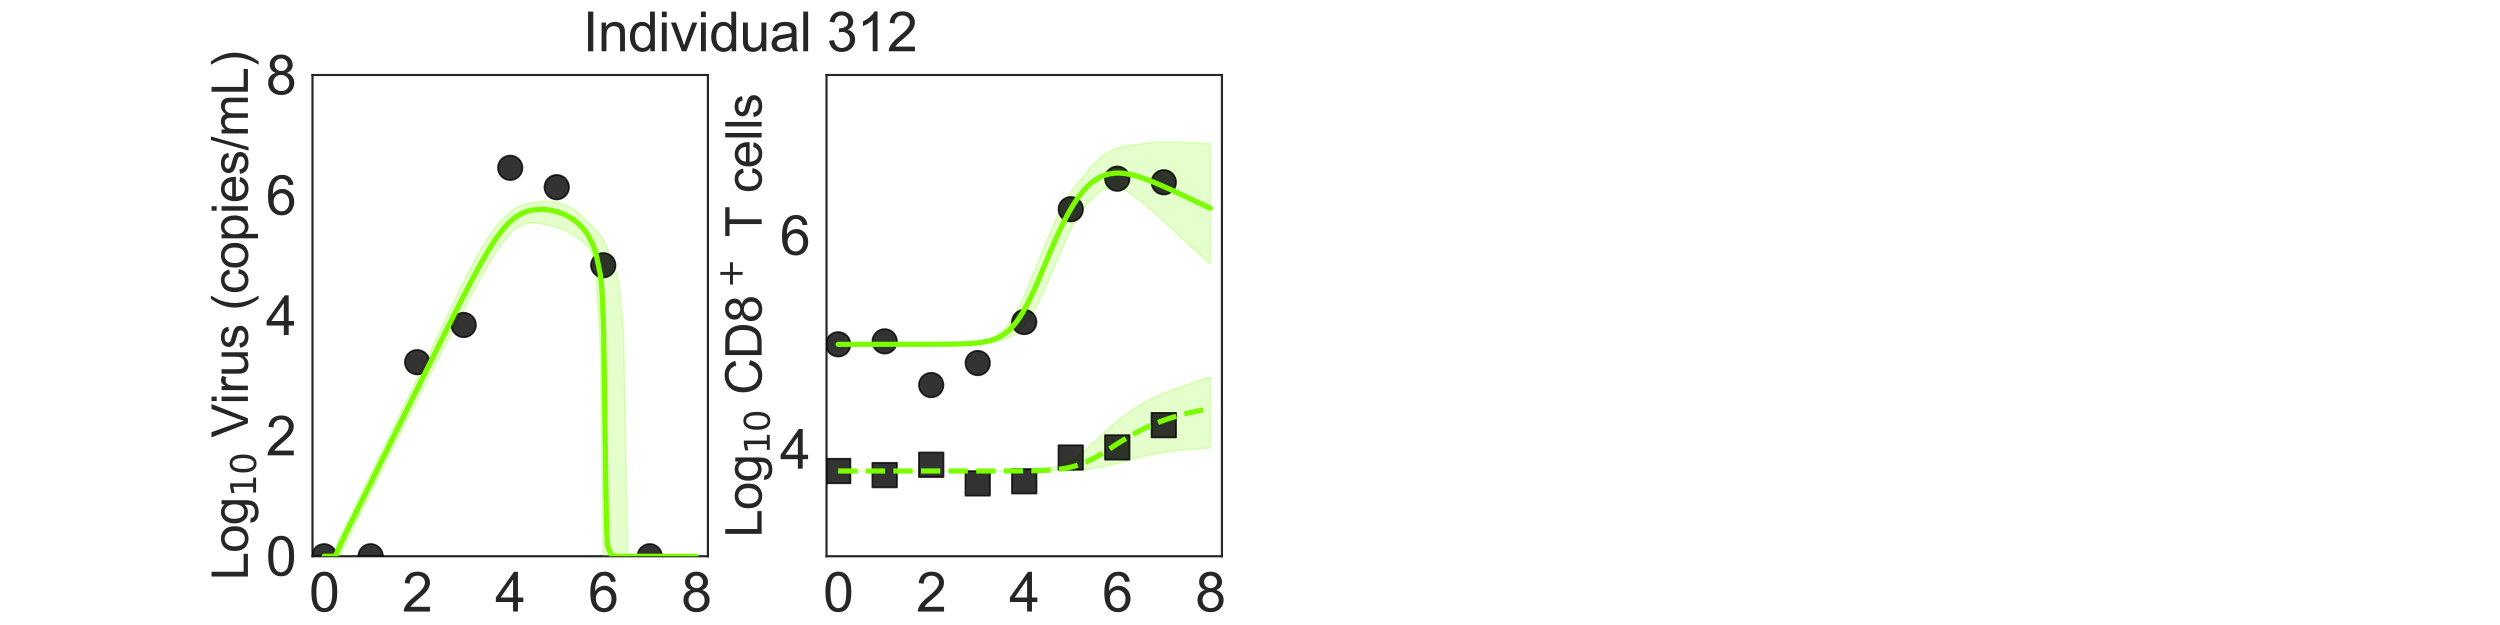 <?xml version="1.0" encoding="utf-8" standalone="no"?>
<!DOCTYPE svg PUBLIC "-//W3C//DTD SVG 1.1//EN"
  "http://www.w3.org/Graphics/SVG/1.1/DTD/svg11.dtd">
<svg xmlns:xlink="http://www.w3.org/1999/xlink" width="1440pt" height="360pt" viewBox="0 0 1440 360" xmlns="http://www.w3.org/2000/svg" version="1.1">
 <defs>
  <style type="text/css">*{stroke-linejoin: round; stroke-linecap: butt}</style>
 </defs>
 <g id="figure_1">
  <g id="patch_1">
   <path d="M 0 360 
L 1440 360 
L 1440 0 
L 0 0 
L 0 360 
z
" style="fill: none"/>
  </g>
  <g id="axes_1">
   <g id="patch_2">
    <path d="M 180 320.4 
L 407.755 320.4 
L 407.755 43.2 
L 180 43.2 
L 180 320.4 
z
" style="fill: none"/>
   </g>
   <g id="matplotlib.axis_1">
    <g id="xtick_1">
     <g id="text_1">
      <!-- 0 -->
      <g style="fill: #262626" transform="translate(178.024 352.232) scale(0.312 -0.312)">
       <defs>
        <path id="ArialMT-30" d="M 266 2259 
Q 266 3072 433 3567 
Q 600 4063 929 4331 
Q 1259 4600 1759 4600 
Q 2128 4600 2406 4451 
Q 2684 4303 2865 4023 
Q 3047 3744 3150 3342 
Q 3253 2941 3253 2259 
Q 3253 1453 3087 958 
Q 2922 463 2592 192 
Q 2263 -78 1759 -78 
Q 1097 -78 719 397 
Q 266 969 266 2259 
z
M 844 2259 
Q 844 1131 1108 757 
Q 1372 384 1759 384 
Q 2147 384 2411 759 
Q 2675 1134 2675 2259 
Q 2675 3391 2411 3762 
Q 2147 4134 1753 4134 
Q 1366 4134 1134 3806 
Q 844 3388 844 2259 
z
" transform="scale(0.016)"/>
       </defs>
       <use xlink:href="#ArialMT-30"/>
      </g>
     </g>
    </g>
    <g id="xtick_2">
     <g id="text_2">
      <!-- 2 -->
      <g style="fill: #262626" transform="translate(231.613 352.232) scale(0.312 -0.312)">
       <defs>
        <path id="ArialMT-32" d="M 3222 541 
L 3222 0 
L 194 0 
Q 188 203 259 391 
Q 375 700 629 1000 
Q 884 1300 1366 1694 
Q 2113 2306 2375 2664 
Q 2638 3022 2638 3341 
Q 2638 3675 2398 3904 
Q 2159 4134 1775 4134 
Q 1369 4134 1125 3890 
Q 881 3647 878 3216 
L 300 3275 
Q 359 3922 746 4261 
Q 1134 4600 1788 4600 
Q 2447 4600 2831 4234 
Q 3216 3869 3216 3328 
Q 3216 3053 3103 2787 
Q 2991 2522 2730 2228 
Q 2469 1934 1863 1422 
Q 1356 997 1212 845 
Q 1069 694 975 541 
L 3222 541 
z
" transform="scale(0.016)"/>
       </defs>
       <use xlink:href="#ArialMT-32"/>
      </g>
     </g>
    </g>
    <g id="xtick_3">
     <g id="text_3">
      <!-- 4 -->
      <g style="fill: #262626" transform="translate(285.202 352.232) scale(0.312 -0.312)">
       <defs>
        <path id="ArialMT-34" d="M 2069 0 
L 2069 1097 
L 81 1097 
L 81 1613 
L 2172 4581 
L 2631 4581 
L 2631 1613 
L 3250 1613 
L 3250 1097 
L 2631 1097 
L 2631 0 
L 2069 0 
z
M 2069 1613 
L 2069 3678 
L 634 1613 
L 2069 1613 
z
" transform="scale(0.016)"/>
       </defs>
       <use xlink:href="#ArialMT-34"/>
      </g>
     </g>
    </g>
    <g id="xtick_4">
     <g id="text_4">
      <!-- 6 -->
      <g style="fill: #262626" transform="translate(338.792 352.232) scale(0.312 -0.312)">
       <defs>
        <path id="ArialMT-36" d="M 3184 3459 
L 2625 3416 
Q 2550 3747 2413 3897 
Q 2184 4138 1850 4138 
Q 1581 4138 1378 3988 
Q 1113 3794 959 3422 
Q 806 3050 800 2363 
Q 1003 2672 1297 2822 
Q 1591 2972 1913 2972 
Q 2475 2972 2870 2558 
Q 3266 2144 3266 1488 
Q 3266 1056 3080 686 
Q 2894 316 2569 119 
Q 2244 -78 1831 -78 
Q 1128 -78 684 439 
Q 241 956 241 2144 
Q 241 3472 731 4075 
Q 1159 4600 1884 4600 
Q 2425 4600 2770 4297 
Q 3116 3994 3184 3459 
z
M 888 1484 
Q 888 1194 1011 928 
Q 1134 663 1356 523 
Q 1578 384 1822 384 
Q 2178 384 2434 671 
Q 2691 959 2691 1453 
Q 2691 1928 2437 2201 
Q 2184 2475 1800 2475 
Q 1419 2475 1153 2201 
Q 888 1928 888 1484 
z
" transform="scale(0.016)"/>
       </defs>
       <use xlink:href="#ArialMT-36"/>
      </g>
     </g>
    </g>
    <g id="xtick_5">
     <g id="text_5">
      <!-- 8 -->
      <g style="fill: #262626" transform="translate(392.381 352.232) scale(0.312 -0.312)">
       <defs>
        <path id="ArialMT-38" d="M 1131 2484 
Q 781 2613 612 2850 
Q 444 3088 444 3419 
Q 444 3919 803 4259 
Q 1163 4600 1759 4600 
Q 2359 4600 2725 4251 
Q 3091 3903 3091 3403 
Q 3091 3084 2923 2848 
Q 2756 2613 2416 2484 
Q 2838 2347 3058 2040 
Q 3278 1734 3278 1309 
Q 3278 722 2862 322 
Q 2447 -78 1769 -78 
Q 1091 -78 675 323 
Q 259 725 259 1325 
Q 259 1772 486 2073 
Q 713 2375 1131 2484 
z
M 1019 3438 
Q 1019 3113 1228 2906 
Q 1438 2700 1772 2700 
Q 2097 2700 2305 2904 
Q 2513 3109 2513 3406 
Q 2513 3716 2298 3927 
Q 2084 4138 1766 4138 
Q 1444 4138 1231 3931 
Q 1019 3725 1019 3438 
z
M 838 1322 
Q 838 1081 952 856 
Q 1066 631 1291 507 
Q 1516 384 1775 384 
Q 2178 384 2440 643 
Q 2703 903 2703 1303 
Q 2703 1709 2433 1975 
Q 2163 2241 1756 2241 
Q 1359 2241 1098 1978 
Q 838 1716 838 1322 
z
" transform="scale(0.016)"/>
       </defs>
       <use xlink:href="#ArialMT-38"/>
      </g>
     </g>
    </g>
    <g id="text_6">
     <!-- Time (d) -->
     <g style="fill: #262626" transform="translate(241.191 383.253) scale(0.286 -0.286)">
      <defs>
       <path id="ArialMT-54" d="M 1659 0 
L 1659 4041 
L 150 4041 
L 150 4581 
L 3781 4581 
L 3781 4041 
L 2266 4041 
L 2266 0 
L 1659 0 
z
" transform="scale(0.016)"/>
       <path id="ArialMT-69" d="M 425 3934 
L 425 4581 
L 988 4581 
L 988 3934 
L 425 3934 
z
M 425 0 
L 425 3319 
L 988 3319 
L 988 0 
L 425 0 
z
" transform="scale(0.016)"/>
       <path id="ArialMT-6d" d="M 422 0 
L 422 3319 
L 925 3319 
L 925 2853 
Q 1081 3097 1340 3245 
Q 1600 3394 1931 3394 
Q 2300 3394 2536 3241 
Q 2772 3088 2869 2813 
Q 3263 3394 3894 3394 
Q 4388 3394 4653 3120 
Q 4919 2847 4919 2278 
L 4919 0 
L 4359 0 
L 4359 2091 
Q 4359 2428 4304 2576 
Q 4250 2725 4106 2815 
Q 3963 2906 3769 2906 
Q 3419 2906 3187 2673 
Q 2956 2441 2956 1928 
L 2956 0 
L 2394 0 
L 2394 2156 
Q 2394 2531 2256 2718 
Q 2119 2906 1806 2906 
Q 1569 2906 1367 2781 
Q 1166 2656 1075 2415 
Q 984 2175 984 1722 
L 984 0 
L 422 0 
z
" transform="scale(0.016)"/>
       <path id="ArialMT-65" d="M 2694 1069 
L 3275 997 
Q 3138 488 2766 206 
Q 2394 -75 1816 -75 
Q 1088 -75 661 373 
Q 234 822 234 1631 
Q 234 2469 665 2931 
Q 1097 3394 1784 3394 
Q 2450 3394 2872 2941 
Q 3294 2488 3294 1666 
Q 3294 1616 3291 1516 
L 816 1516 
Q 847 969 1125 678 
Q 1403 388 1819 388 
Q 2128 388 2347 550 
Q 2566 713 2694 1069 
z
M 847 1978 
L 2700 1978 
Q 2663 2397 2488 2606 
Q 2219 2931 1791 2931 
Q 1403 2931 1139 2672 
Q 875 2413 847 1978 
z
" transform="scale(0.016)"/>
       <path id="ArialMT-20" transform="scale(0.016)"/>
       <path id="ArialMT-28" d="M 1497 -1347 
Q 1031 -759 709 28 
Q 388 816 388 1659 
Q 388 2403 628 3084 
Q 909 3875 1497 4659 
L 1900 4659 
Q 1522 4009 1400 3731 
Q 1209 3300 1100 2831 
Q 966 2247 966 1656 
Q 966 153 1900 -1347 
L 1497 -1347 
z
" transform="scale(0.016)"/>
       <path id="ArialMT-64" d="M 2575 0 
L 2575 419 
Q 2259 -75 1647 -75 
Q 1250 -75 917 144 
Q 584 363 401 755 
Q 219 1147 219 1656 
Q 219 2153 384 2558 
Q 550 2963 881 3178 
Q 1213 3394 1622 3394 
Q 1922 3394 2156 3267 
Q 2391 3141 2538 2938 
L 2538 4581 
L 3097 4581 
L 3097 0 
L 2575 0 
z
M 797 1656 
Q 797 1019 1065 703 
Q 1334 388 1700 388 
Q 2069 388 2326 689 
Q 2584 991 2584 1609 
Q 2584 2291 2321 2609 
Q 2059 2928 1675 2928 
Q 1300 2928 1048 2622 
Q 797 2316 797 1656 
z
" transform="scale(0.016)"/>
       <path id="ArialMT-29" d="M 791 -1347 
L 388 -1347 
Q 1322 153 1322 1656 
Q 1322 2244 1188 2822 
Q 1081 3291 891 3722 
Q 769 4003 388 4659 
L 791 4659 
Q 1378 3875 1659 3084 
Q 1900 2403 1900 1659 
Q 1900 816 1576 28 
Q 1253 -759 791 -1347 
z
" transform="scale(0.016)"/>
      </defs>
      <use xlink:href="#ArialMT-54"/>
      <use xlink:href="#ArialMT-69" transform="translate(57.334 0)"/>
      <use xlink:href="#ArialMT-6d" transform="translate(79.551 0)"/>
      <use xlink:href="#ArialMT-65" transform="translate(162.852 0)"/>
      <use xlink:href="#ArialMT-20" transform="translate(218.467 0)"/>
      <use xlink:href="#ArialMT-28" transform="translate(246.25 0)"/>
      <use xlink:href="#ArialMT-64" transform="translate(279.551 0)"/>
      <use xlink:href="#ArialMT-29" transform="translate(335.166 0)"/>
     </g>
    </g>
   </g>
   <g id="matplotlib.axis_2">
    <g id="ytick_1">
     <g id="text_7">
      <!-- 0 -->
      <g style="fill: #262626" transform="translate(153.15 331.566) scale(0.312 -0.312)">
       <use xlink:href="#ArialMT-30"/>
      </g>
     </g>
    </g>
    <g id="ytick_2">
     <g id="text_8">
      <!-- 2 -->
      <g style="fill: #262626" transform="translate(153.15 262.266) scale(0.312 -0.312)">
       <use xlink:href="#ArialMT-32"/>
      </g>
     </g>
    </g>
    <g id="ytick_3">
     <g id="text_9">
      <!-- 4 -->
      <g style="fill: #262626" transform="translate(153.15 192.966) scale(0.312 -0.312)">
       <use xlink:href="#ArialMT-34"/>
      </g>
     </g>
    </g>
    <g id="ytick_4">
     <g id="text_10">
      <!-- 6 -->
      <g style="fill: #262626" transform="translate(153.15 123.666) scale(0.312 -0.312)">
       <use xlink:href="#ArialMT-36"/>
      </g>
     </g>
    </g>
    <g id="ytick_5">
     <g id="text_11">
      <!-- 8 -->
      <g style="fill: #262626" transform="translate(153.15 54.366) scale(0.312 -0.312)">
       <use xlink:href="#ArialMT-38"/>
      </g>
     </g>
    </g>
    <g id="text_12">
     <!-- Log$_{10}$ Virus (copies/mL) -->
     <g style="fill: #262626" transform="translate(142.858 334.238) rotate(-90) scale(0.286 -0.286)">
      <defs>
       <path id="ArialMT-4c" d="M 469 0 
L 469 4581 
L 1075 4581 
L 1075 541 
L 3331 541 
L 3331 0 
L 469 0 
z
" transform="scale(0.016)"/>
       <path id="ArialMT-6f" d="M 213 1659 
Q 213 2581 725 3025 
Q 1153 3394 1769 3394 
Q 2453 3394 2887 2945 
Q 3322 2497 3322 1706 
Q 3322 1066 3130 698 
Q 2938 331 2570 128 
Q 2203 -75 1769 -75 
Q 1072 -75 642 372 
Q 213 819 213 1659 
z
M 791 1659 
Q 791 1022 1069 705 
Q 1347 388 1769 388 
Q 2188 388 2466 706 
Q 2744 1025 2744 1678 
Q 2744 2294 2464 2611 
Q 2184 2928 1769 2928 
Q 1347 2928 1069 2612 
Q 791 2297 791 1659 
z
" transform="scale(0.016)"/>
       <path id="ArialMT-67" d="M 319 -275 
L 866 -356 
Q 900 -609 1056 -725 
Q 1266 -881 1628 -881 
Q 2019 -881 2231 -725 
Q 2444 -569 2519 -288 
Q 2563 -116 2559 434 
Q 2191 0 1641 0 
Q 956 0 581 494 
Q 206 988 206 1678 
Q 206 2153 378 2554 
Q 550 2956 876 3175 
Q 1203 3394 1644 3394 
Q 2231 3394 2613 2919 
L 2613 3319 
L 3131 3319 
L 3131 450 
Q 3131 -325 2973 -648 
Q 2816 -972 2473 -1159 
Q 2131 -1347 1631 -1347 
Q 1038 -1347 672 -1080 
Q 306 -813 319 -275 
z
M 784 1719 
Q 784 1066 1043 766 
Q 1303 466 1694 466 
Q 2081 466 2343 764 
Q 2606 1063 2606 1700 
Q 2606 2309 2336 2618 
Q 2066 2928 1684 2928 
Q 1309 2928 1046 2623 
Q 784 2319 784 1719 
z
" transform="scale(0.016)"/>
       <path id="DejaVuSans-31" d="M 794 531 
L 1825 531 
L 1825 4091 
L 703 3866 
L 703 4441 
L 1819 4666 
L 2450 4666 
L 2450 531 
L 3481 531 
L 3481 0 
L 794 0 
L 794 531 
z
" transform="scale(0.016)"/>
       <path id="DejaVuSans-30" d="M 2034 4250 
Q 1547 4250 1301 3770 
Q 1056 3291 1056 2328 
Q 1056 1369 1301 889 
Q 1547 409 2034 409 
Q 2525 409 2770 889 
Q 3016 1369 3016 2328 
Q 3016 3291 2770 3770 
Q 2525 4250 2034 4250 
z
M 2034 4750 
Q 2819 4750 3233 4129 
Q 3647 3509 3647 2328 
Q 3647 1150 3233 529 
Q 2819 -91 2034 -91 
Q 1250 -91 836 529 
Q 422 1150 422 2328 
Q 422 3509 836 4129 
Q 1250 4750 2034 4750 
z
" transform="scale(0.016)"/>
       <path id="ArialMT-56" d="M 1803 0 
L 28 4581 
L 684 4581 
L 1875 1253 
Q 2019 853 2116 503 
Q 2222 878 2363 1253 
L 3600 4581 
L 4219 4581 
L 2425 0 
L 1803 0 
z
" transform="scale(0.016)"/>
       <path id="ArialMT-72" d="M 416 0 
L 416 3319 
L 922 3319 
L 922 2816 
Q 1116 3169 1280 3281 
Q 1444 3394 1641 3394 
Q 1925 3394 2219 3213 
L 2025 2691 
Q 1819 2813 1613 2813 
Q 1428 2813 1281 2702 
Q 1134 2591 1072 2394 
Q 978 2094 978 1738 
L 978 0 
L 416 0 
z
" transform="scale(0.016)"/>
       <path id="ArialMT-75" d="M 2597 0 
L 2597 488 
Q 2209 -75 1544 -75 
Q 1250 -75 995 37 
Q 741 150 617 320 
Q 494 491 444 738 
Q 409 903 409 1263 
L 409 3319 
L 972 3319 
L 972 1478 
Q 972 1038 1006 884 
Q 1059 663 1231 536 
Q 1403 409 1656 409 
Q 1909 409 2131 539 
Q 2353 669 2445 892 
Q 2538 1116 2538 1541 
L 2538 3319 
L 3100 3319 
L 3100 0 
L 2597 0 
z
" transform="scale(0.016)"/>
       <path id="ArialMT-73" d="M 197 991 
L 753 1078 
Q 800 744 1014 566 
Q 1228 388 1613 388 
Q 2000 388 2187 545 
Q 2375 703 2375 916 
Q 2375 1106 2209 1216 
Q 2094 1291 1634 1406 
Q 1016 1563 777 1677 
Q 538 1791 414 1992 
Q 291 2194 291 2438 
Q 291 2659 392 2848 
Q 494 3038 669 3163 
Q 800 3259 1026 3326 
Q 1253 3394 1513 3394 
Q 1903 3394 2198 3281 
Q 2494 3169 2634 2976 
Q 2775 2784 2828 2463 
L 2278 2388 
Q 2241 2644 2061 2787 
Q 1881 2931 1553 2931 
Q 1166 2931 1000 2803 
Q 834 2675 834 2503 
Q 834 2394 903 2306 
Q 972 2216 1119 2156 
Q 1203 2125 1616 2013 
Q 2213 1853 2448 1751 
Q 2684 1650 2818 1456 
Q 2953 1263 2953 975 
Q 2953 694 2789 445 
Q 2625 197 2315 61 
Q 2006 -75 1616 -75 
Q 969 -75 630 194 
Q 291 463 197 991 
z
" transform="scale(0.016)"/>
       <path id="ArialMT-63" d="M 2588 1216 
L 3141 1144 
Q 3050 572 2676 248 
Q 2303 -75 1759 -75 
Q 1078 -75 664 370 
Q 250 816 250 1647 
Q 250 2184 428 2587 
Q 606 2991 970 3192 
Q 1334 3394 1763 3394 
Q 2303 3394 2647 3120 
Q 2991 2847 3088 2344 
L 2541 2259 
Q 2463 2594 2264 2762 
Q 2066 2931 1784 2931 
Q 1359 2931 1093 2626 
Q 828 2322 828 1663 
Q 828 994 1084 691 
Q 1341 388 1753 388 
Q 2084 388 2306 591 
Q 2528 794 2588 1216 
z
" transform="scale(0.016)"/>
       <path id="ArialMT-70" d="M 422 -1272 
L 422 3319 
L 934 3319 
L 934 2888 
Q 1116 3141 1344 3267 
Q 1572 3394 1897 3394 
Q 2322 3394 2647 3175 
Q 2972 2956 3137 2557 
Q 3303 2159 3303 1684 
Q 3303 1175 3120 767 
Q 2938 359 2589 142 
Q 2241 -75 1856 -75 
Q 1575 -75 1351 44 
Q 1128 163 984 344 
L 984 -1272 
L 422 -1272 
z
M 931 1641 
Q 931 1000 1190 694 
Q 1450 388 1819 388 
Q 2194 388 2461 705 
Q 2728 1022 2728 1688 
Q 2728 2322 2467 2637 
Q 2206 2953 1844 2953 
Q 1484 2953 1207 2617 
Q 931 2281 931 1641 
z
" transform="scale(0.016)"/>
       <path id="ArialMT-2f" d="M 0 -78 
L 1328 4659 
L 1778 4659 
L 453 -78 
L 0 -78 
z
" transform="scale(0.016)"/>
      </defs>
      <use xlink:href="#ArialMT-4c" transform="translate(0 0.203)"/>
      <use xlink:href="#ArialMT-6f" transform="translate(55.615 0.203)"/>
      <use xlink:href="#ArialMT-67" transform="translate(111.23 0.203)"/>
      <use xlink:href="#DejaVuSans-31" transform="translate(167.803 -16.203) scale(0.7)"/>
      <use xlink:href="#DejaVuSans-30" transform="translate(212.339 -16.203) scale(0.7)"/>
      <use xlink:href="#ArialMT-20" transform="translate(259.609 0.203)"/>
      <use xlink:href="#ArialMT-56" transform="translate(287.393 0.203)"/>
      <use xlink:href="#ArialMT-69" transform="translate(354.092 0.203)"/>
      <use xlink:href="#ArialMT-72" transform="translate(376.309 0.203)"/>
      <use xlink:href="#ArialMT-75" transform="translate(409.609 0.203)"/>
      <use xlink:href="#ArialMT-73" transform="translate(465.225 0.203)"/>
      <use xlink:href="#ArialMT-20" transform="translate(515.225 0.203)"/>
      <use xlink:href="#ArialMT-28" transform="translate(543.008 0.203)"/>
      <use xlink:href="#ArialMT-63" transform="translate(576.309 0.203)"/>
      <use xlink:href="#ArialMT-6f" transform="translate(626.309 0.203)"/>
      <use xlink:href="#ArialMT-70" transform="translate(681.924 0.203)"/>
      <use xlink:href="#ArialMT-69" transform="translate(737.539 0.203)"/>
      <use xlink:href="#ArialMT-65" transform="translate(759.756 0.203)"/>
      <use xlink:href="#ArialMT-73" transform="translate(815.371 0.203)"/>
      <use xlink:href="#ArialMT-2f" transform="translate(865.371 0.203)"/>
      <use xlink:href="#ArialMT-6d" transform="translate(893.154 0.203)"/>
      <use xlink:href="#ArialMT-4c" transform="translate(976.455 0.203)"/>
      <use xlink:href="#ArialMT-29" transform="translate(1032.07 0.203)"/>
     </g>
    </g>
   </g>
   <g id="patch_3">
    <path d="M 180 320.4 
L 180 43.2 
" style="fill: none; stroke: #262626; stroke-width: 1.25; stroke-linejoin: miter; stroke-linecap: square"/>
   </g>
   <g id="patch_4">
    <path d="M 407.755 320.4 
L 407.755 43.2 
" style="fill: none; stroke: #262626; stroke-width: 1.25; stroke-linejoin: miter; stroke-linecap: square"/>
   </g>
   <g id="patch_5">
    <path d="M 180 320.4 
L 407.755 320.4 
" style="fill: none; stroke: #262626; stroke-width: 1.25; stroke-linejoin: miter; stroke-linecap: square"/>
   </g>
   <g id="patch_6">
    <path d="M 180 43.2 
L 407.755 43.2 
" style="fill: none; stroke: #262626; stroke-width: 1.25; stroke-linejoin: miter; stroke-linecap: square"/>
   </g>
   <g id="FillBetweenPolyCollection_1">
    <defs>
     <path id="mcee067c4da" d="M 186.699 -39.6 
L 186.699 -39.6 
L 186.699 -39.6 
L 186.704 -39.6 
L 186.748 -39.6 
L 186.89 -39.6 
L 187.009 -39.6 
L 187.367 -39.6 
L 187.645 -39.6 
L 188.407 -39.6 
L 188.913 -39.6 
L 190.158 -39.6 
L 190.894 -39.6 
L 192.671 -39.6 
L 193.611 -39.6 
L 195.664 -39.6 
L 196.794 -41.494 
L 199.015 -46.095 
L 200.321 -48.802 
L 202.598 -53.476 
L 204.03 -56.413 
L 206.681 -61.831 
L 208.204 -64.948 
L 210.883 -70.418 
L 212.632 -73.976 
L 215.311 -79.362 
L 217.245 -83.252 
L 219.925 -88.635 
L 221.992 -92.791 
L 224.672 -98.177 
L 226.848 -102.549 
L 229.116 -107.106 
L 231.536 -111.968 
L 234.036 -116.991 
L 236.632 -122.109 
L 239.276 -127.292 
L 241.956 -132.542 
L 244.635 -137.791 
L 247.315 -143.037 
L 249.994 -148.279 
L 252.674 -153.516 
L 255.353 -158.747 
L 258.033 -163.967 
L 260.712 -169.173 
L 263.392 -174.36 
L 266.071 -179.519 
L 268.751 -184.64 
L 271.43 -189.707 
L 274.11 -194.699 
L 276.789 -199.591 
L 279.469 -204.346 
L 282.148 -208.921 
L 284.828 -213.262 
L 287.507 -217.311 
L 290.186 -221.008 
L 292.866 -224.296 
L 295.545 -227.135 
L 298.225 -229.068 
L 300.904 -230.534 
L 303.584 -231.42 
L 306.263 -231.519 
L 308.943 -231.407 
L 311.622 -231.116 
L 314.302 -230.665 
L 316.981 -230.063 
L 319.661 -229.31 
L 322.34 -228.4 
L 325.02 -227.315 
L 327.699 -226.036 
L 329.763 -224.919 
L 331.704 -223.699 
L 333.644 -222.326 
L 335.272 -221.077 
L 337.089 -219.466 
L 338.581 -217.971 
L 341.26 -213.172 
L 343.151 -204.225 
L 345.83 -158.231 
L 346.27 -122.469 
L 346.806 -76.636 
L 347.496 -39.6 
L 347.672 -39.6 
L 347.744 -39.6 
L 347.867 -39.6 
L 347.947 -39.6 
L 348.049 -39.6 
L 348.151 -39.6 
L 348.313 -39.6 
L 348.584 -39.6 
L 348.854 -39.6 
L 349.165 -39.6 
L 349.488 -39.6 
L 349.862 -39.6 
L 350.302 -39.6 
L 351.07 -39.6 
L 352.503 -39.6 
L 354.573 -39.6 
L 356.643 -39.6 
L 359.141 -39.6 
L 361.639 -39.6 
L 364.319 -39.6 
L 366.998 -39.6 
L 369.678 -39.6 
L 372.357 -39.6 
L 375.037 -39.6 
L 377.716 -39.6 
L 380.396 -39.6 
L 383.075 -39.6 
L 385.755 -39.6 
L 388.434 -39.6 
L 391.114 -39.6 
L 393.793 -39.6 
L 396.472 -39.6 
L 399.152 -39.6 
L 401.056 -39.6 
L 401.056 -39.6 
L 401.056 -39.6 
L 399.152 -39.6 
L 396.472 -39.6 
L 393.793 -39.6 
L 391.114 -39.6 
L 388.434 -39.6 
L 385.755 -39.6 
L 383.075 -39.6 
L 380.396 -39.6 
L 377.716 -39.6 
L 375.037 -39.6 
L 372.357 -39.6 
L 369.678 -39.6 
L 366.998 -39.6 
L 364.319 -39.6 
L 361.639 -39.676 
L 359.141 -169.944 
L 356.643 -195.963 
L 354.573 -205.517 
L 352.503 -211.219 
L 351.07 -213.978 
L 350.302 -215.953 
L 349.862 -217.189 
L 349.488 -218.057 
L 349.165 -218.674 
L 348.854 -219.269 
L 348.584 -219.785 
L 348.313 -220.301 
L 348.151 -220.611 
L 348.049 -220.806 
L 347.947 -221 
L 347.867 -221.154 
L 347.744 -221.388 
L 347.672 -221.525 
L 347.496 -221.847 
L 346.806 -222.842 
L 346.27 -223.614 
L 345.83 -224.248 
L 343.151 -227.63 
L 341.26 -229.463 
L 338.581 -231.891 
L 337.089 -233.457 
L 335.272 -235.471 
L 333.644 -237.026 
L 331.704 -238.533 
L 329.763 -239.78 
L 327.699 -240.915 
L 325.02 -242.081 
L 322.34 -242.957 
L 319.661 -243.576 
L 316.981 -243.954 
L 314.302 -244.091 
L 311.622 -243.973 
L 308.943 -243.57 
L 306.263 -243.252 
L 303.584 -242.793 
L 300.904 -242.012 
L 298.225 -240.849 
L 295.545 -239.243 
L 292.866 -237.148 
L 290.186 -234.538 
L 287.507 -231.779 
L 284.828 -228.539 
L 282.148 -224.798 
L 279.469 -220.668 
L 276.789 -216.193 
L 274.11 -211.391 
L 271.43 -206.35 
L 268.751 -201.102 
L 266.071 -195.727 
L 263.392 -190.25 
L 260.712 -184.703 
L 258.033 -179.109 
L 255.353 -173.478 
L 252.674 -167.825 
L 249.994 -162.156 
L 247.315 -156.5 
L 244.635 -150.852 
L 241.956 -145.309 
L 239.276 -139.816 
L 236.632 -134.393 
L 234.036 -129.068 
L 231.536 -123.936 
L 229.116 -118.974 
L 226.848 -114.319 
L 224.672 -109.855 
L 221.992 -104.353 
L 219.925 -100.109 
L 217.245 -94.605 
L 215.311 -90.634 
L 212.632 -85.128 
L 210.883 -81.539 
L 208.204 -76.031 
L 206.681 -72.904 
L 204.03 -67.455 
L 202.598 -64.512 
L 200.321 -59.809 
L 199.015 -57.142 
L 196.794 -52.649 
L 195.664 -50.299 
L 193.611 -45.734 
L 192.671 -43.467 
L 190.894 -39.747 
L 190.158 -39.6 
L 188.913 -39.6 
L 188.407 -39.6 
L 187.645 -39.6 
L 187.367 -39.6 
L 187.009 -39.6 
L 186.89 -39.6 
L 186.748 -39.6 
L 186.704 -39.6 
L 186.699 -39.6 
L 186.699 -39.6 
z
" style="stroke: #7cfc00; stroke-opacity: 0.2"/>
    </defs>
    <g clip-path="url(#p1e08568a58)">
     <use xlink:href="#mcee067c4da" x="0" y="360" style="fill: #7cfc00; fill-opacity: 0.2; stroke: #7cfc00; stroke-opacity: 0.2"/>
    </g>
   </g>
   <g id="PathCollection_1">
    <defs>
     <path id="me4048abb31" d="M 0 7.071 
C 1.875 7.071 3.674 6.326 5 5 
C 6.326 3.674 7.071 1.875 7.071 0 
C 7.071 -1.875 6.326 -3.674 5 -5 
C 3.674 -6.326 1.875 -7.071 0 -7.071 
C -1.875 -7.071 -3.674 -6.326 -5 -5 
C -6.326 -3.674 -7.071 -1.875 -7.071 0 
C -7.071 1.875 -6.326 3.674 -5 5 
C -3.674 6.326 -1.875 7.071 0 7.071 
z
" style="stroke: #000000; stroke-opacity: 0.8"/>
    </defs>
    <g clip-path="url(#p1e08568a58)">
     <use xlink:href="#me4048abb31" x="186.699" y="320.4" style="fill-opacity: 0.8; stroke: #000000; stroke-opacity: 0.8"/>
     <use xlink:href="#me4048abb31" x="213.493" y="320.4" style="fill-opacity: 0.8; stroke: #000000; stroke-opacity: 0.8"/>
     <use xlink:href="#me4048abb31" x="240.288" y="208.616" style="fill-opacity: 0.8; stroke: #000000; stroke-opacity: 0.8"/>
     <use xlink:href="#me4048abb31" x="267.083" y="187.197" style="fill-opacity: 0.8; stroke: #000000; stroke-opacity: 0.8"/>
     <use xlink:href="#me4048abb31" x="293.878" y="96.664" style="fill-opacity: 0.8; stroke: #000000; stroke-opacity: 0.8"/>
     <use xlink:href="#me4048abb31" x="320.672" y="107.816" style="fill-opacity: 0.8; stroke: #000000; stroke-opacity: 0.8"/>
     <use xlink:href="#me4048abb31" x="347.467" y="152.787" style="fill-opacity: 0.8; stroke: #000000; stroke-opacity: 0.8"/>
     <use xlink:href="#me4048abb31" x="374.262" y="320.4" style="fill-opacity: 0.8; stroke: #000000; stroke-opacity: 0.8"/>
    </g>
   </g>
   <g id="line2d_1">
    <path d="M 186.699 320.4 
L 186.699 320.4 
L 186.704 320.4 
L 186.748 320.4 
L 186.89 320.4 
L 187.009 320.4 
L 187.367 320.4 
L 187.645 320.4 
L 188.407 320.4 
L 188.913 320.4 
L 190.158 320.4 
L 190.894 320.4 
L 192.671 320.4 
L 193.611 319.237 
L 195.664 314.571 
L 196.794 312.156 
L 199.015 307.534 
L 200.321 304.866 
L 202.598 300.234 
L 204.03 297.338 
L 206.681 291.966 
L 208.204 288.893 
L 210.883 283.468 
L 212.632 279.94 
L 215.311 274.516 
L 217.245 270.611 
L 219.925 265.188 
L 221.992 261.013 
L 224.672 255.591 
L 226.848 251.196 
L 229.116 246.615 
L 231.536 241.724 
L 234.036 236.672 
L 236.632 231.427 
L 239.276 226.085 
L 241.956 220.676 
L 244.635 215.271 
L 247.315 209.871 
L 249.994 204.477 
L 252.674 199.092 
L 255.353 193.717 
L 258.033 188.357 
L 260.712 183.016 
L 263.392 177.703 
L 266.071 172.426 
L 268.751 167.202 
L 271.43 162.051 
L 274.11 157.001 
L 276.789 152.088 
L 279.469 147.358 
L 282.148 142.868 
L 284.828 138.682 
L 287.507 134.866 
L 290.186 131.482 
L 292.866 128.573 
L 295.545 126.163 
L 298.225 124.246 
L 300.904 122.79 
L 303.584 121.747 
L 306.263 121.063 
L 308.943 120.687 
L 311.622 120.577 
L 314.302 120.703 
L 316.981 121.051 
L 319.661 121.62 
L 322.34 122.42 
L 325.02 123.478 
L 327.699 124.831 
L 329.763 126.111 
L 331.704 127.541 
L 333.644 129.234 
L 335.272 130.906 
L 337.089 133.114 
L 338.581 135.278 
L 341.26 140.342 
L 343.151 145.458 
L 345.83 158.373 
L 346.27 162.134 
L 346.806 168.435 
L 347.496 183.552 
L 347.672 190.954 
L 347.744 194.815 
L 347.867 202.451 
L 347.947 207.843 
L 348.049 214.815 
L 348.151 221.808 
L 348.313 233.093 
L 348.584 252.7 
L 348.854 271.766 
L 349.165 292.077 
L 349.488 306.478 
L 349.862 313.201 
L 350.302 315.322 
L 351.07 317.12 
L 352.503 320.231 
L 354.573 320.4 
L 356.643 320.4 
L 359.141 320.4 
L 361.639 320.4 
L 364.319 320.4 
L 366.998 320.4 
L 369.678 320.4 
L 372.357 320.4 
L 375.037 320.4 
L 377.716 320.4 
L 380.396 320.4 
L 383.075 320.4 
L 385.755 320.4 
L 388.434 320.4 
L 391.114 320.4 
L 393.793 320.4 
L 396.472 320.4 
L 399.152 320.4 
L 401.056 320.4 
" clip-path="url(#p1e08568a58)" style="fill: none; stroke: #7cfc00; stroke-width: 3; stroke-linecap: round"/>
   </g>
  </g>
  <g id="axes_2">
   <g id="patch_7">
    <path d="M 476.082 320.4 
L 703.837 320.4 
L 703.837 43.2 
L 476.082 43.2 
L 476.082 320.4 
z
" style="fill: none"/>
   </g>
   <g id="matplotlib.axis_3">
    <g id="xtick_6">
     <g id="text_13">
      <!-- 0 -->
      <g style="fill: #262626" transform="translate(474.105 352.232) scale(0.312 -0.312)">
       <use xlink:href="#ArialMT-30"/>
      </g>
     </g>
    </g>
    <g id="xtick_7">
     <g id="text_14">
      <!-- 2 -->
      <g style="fill: #262626" transform="translate(527.695 352.232) scale(0.312 -0.312)">
       <use xlink:href="#ArialMT-32"/>
      </g>
     </g>
    </g>
    <g id="xtick_8">
     <g id="text_15">
      <!-- 4 -->
      <g style="fill: #262626" transform="translate(581.284 352.232) scale(0.312 -0.312)">
       <use xlink:href="#ArialMT-34"/>
      </g>
     </g>
    </g>
    <g id="xtick_9">
     <g id="text_16">
      <!-- 6 -->
      <g style="fill: #262626" transform="translate(634.874 352.232) scale(0.312 -0.312)">
       <use xlink:href="#ArialMT-36"/>
      </g>
     </g>
    </g>
    <g id="xtick_10">
     <g id="text_17">
      <!-- 8 -->
      <g style="fill: #262626" transform="translate(688.463 352.232) scale(0.312 -0.312)">
       <use xlink:href="#ArialMT-38"/>
      </g>
     </g>
    </g>
    <g id="text_18">
     <!-- Time (d) -->
     <g style="fill: #262626" transform="translate(537.273 383.253) scale(0.286 -0.286)">
      <use xlink:href="#ArialMT-54"/>
      <use xlink:href="#ArialMT-69" transform="translate(57.334 0)"/>
      <use xlink:href="#ArialMT-6d" transform="translate(79.551 0)"/>
      <use xlink:href="#ArialMT-65" transform="translate(162.852 0)"/>
      <use xlink:href="#ArialMT-20" transform="translate(218.467 0)"/>
      <use xlink:href="#ArialMT-28" transform="translate(246.25 0)"/>
      <use xlink:href="#ArialMT-64" transform="translate(279.551 0)"/>
      <use xlink:href="#ArialMT-29" transform="translate(335.166 0)"/>
     </g>
    </g>
   </g>
   <g id="matplotlib.axis_4">
    <g id="ytick_6">
     <g id="text_19">
      <!-- 4 -->
      <g style="fill: #262626" transform="translate(449.232 269.966) scale(0.312 -0.312)">
       <use xlink:href="#ArialMT-34"/>
      </g>
     </g>
    </g>
    <g id="ytick_7">
     <g id="text_20">
      <!-- 6 -->
      <g style="fill: #262626" transform="translate(449.232 146.766) scale(0.312 -0.312)">
       <use xlink:href="#ArialMT-36"/>
      </g>
     </g>
    </g>
    <g id="text_21">
     <!-- Log$_{10}$ CD8$^+$ T cells -->
     <g style="fill: #262626" transform="translate(438.94 309.642) rotate(-90) scale(0.286 -0.286)">
      <defs>
       <path id="ArialMT-43" d="M 3763 1606 
L 4369 1453 
Q 4178 706 3683 314 
Q 3188 -78 2472 -78 
Q 1731 -78 1267 223 
Q 803 525 561 1097 
Q 319 1669 319 2325 
Q 319 3041 592 3573 
Q 866 4106 1370 4382 
Q 1875 4659 2481 4659 
Q 3169 4659 3637 4309 
Q 4106 3959 4291 3325 
L 3694 3184 
Q 3534 3684 3231 3912 
Q 2928 4141 2469 4141 
Q 1941 4141 1586 3887 
Q 1231 3634 1087 3207 
Q 944 2781 944 2328 
Q 944 1744 1114 1308 
Q 1284 872 1643 656 
Q 2003 441 2422 441 
Q 2931 441 3284 734 
Q 3638 1028 3763 1606 
z
" transform="scale(0.016)"/>
       <path id="ArialMT-44" d="M 494 0 
L 494 4581 
L 2072 4581 
Q 2606 4581 2888 4516 
Q 3281 4425 3559 4188 
Q 3922 3881 4101 3404 
Q 4281 2928 4281 2316 
Q 4281 1794 4159 1391 
Q 4038 988 3847 723 
Q 3656 459 3429 307 
Q 3203 156 2883 78 
Q 2563 0 2147 0 
L 494 0 
z
M 1100 541 
L 2078 541 
Q 2531 541 2789 625 
Q 3047 709 3200 863 
Q 3416 1078 3536 1442 
Q 3656 1806 3656 2325 
Q 3656 3044 3420 3430 
Q 3184 3816 2847 3947 
Q 2603 4041 2063 4041 
L 1100 4041 
L 1100 541 
z
" transform="scale(0.016)"/>
       <path id="DejaVuSans-2b" d="M 2944 4013 
L 2944 2272 
L 4684 2272 
L 4684 1741 
L 2944 1741 
L 2944 0 
L 2419 0 
L 2419 1741 
L 678 1741 
L 678 2272 
L 2419 2272 
L 2419 4013 
L 2944 4013 
z
" transform="scale(0.016)"/>
       <path id="ArialMT-6c" d="M 409 0 
L 409 4581 
L 972 4581 
L 972 0 
L 409 0 
z
" transform="scale(0.016)"/>
      </defs>
      <use xlink:href="#ArialMT-4c" transform="translate(0 0.827)"/>
      <use xlink:href="#ArialMT-6f" transform="translate(55.615 0.827)"/>
      <use xlink:href="#ArialMT-67" transform="translate(111.23 0.827)"/>
      <use xlink:href="#DejaVuSans-31" transform="translate(167.803 -15.58) scale(0.7)"/>
      <use xlink:href="#DejaVuSans-30" transform="translate(212.339 -15.58) scale(0.7)"/>
      <use xlink:href="#ArialMT-20" transform="translate(259.609 0.827)"/>
      <use xlink:href="#ArialMT-43" transform="translate(287.393 0.827)"/>
      <use xlink:href="#ArialMT-44" transform="translate(359.609 0.827)"/>
      <use xlink:href="#ArialMT-38" transform="translate(431.826 0.827)"/>
      <use xlink:href="#DejaVuSans-2b" transform="translate(502.036 39.108) scale(0.7)"/>
      <use xlink:href="#ArialMT-20" transform="translate(577.061 0.827)"/>
      <use xlink:href="#ArialMT-54" transform="translate(604.844 0.827)"/>
      <use xlink:href="#ArialMT-20" transform="translate(665.928 0.827)"/>
      <use xlink:href="#ArialMT-63" transform="translate(693.711 0.827)"/>
      <use xlink:href="#ArialMT-65" transform="translate(743.711 0.827)"/>
      <use xlink:href="#ArialMT-6c" transform="translate(799.326 0.827)"/>
      <use xlink:href="#ArialMT-6c" transform="translate(821.543 0.827)"/>
      <use xlink:href="#ArialMT-73" transform="translate(843.76 0.827)"/>
     </g>
    </g>
   </g>
   <g id="patch_8">
    <path d="M 476.082 320.4 
L 476.082 43.2 
" style="fill: none; stroke: #262626; stroke-width: 1.25; stroke-linejoin: miter; stroke-linecap: square"/>
   </g>
   <g id="patch_9">
    <path d="M 703.837 320.4 
L 703.837 43.2 
" style="fill: none; stroke: #262626; stroke-width: 1.25; stroke-linejoin: miter; stroke-linecap: square"/>
   </g>
   <g id="patch_10">
    <path d="M 476.082 320.4 
L 703.837 320.4 
" style="fill: none; stroke: #262626; stroke-width: 1.25; stroke-linejoin: miter; stroke-linecap: square"/>
   </g>
   <g id="patch_11">
    <path d="M 476.082 43.2 
L 703.837 43.2 
" style="fill: none; stroke: #262626; stroke-width: 1.25; stroke-linejoin: miter; stroke-linecap: square"/>
   </g>
   <g id="FillBetweenPolyCollection_2">
    <defs>
     <path id="me3886da794" d="M 482.78 -161.679 
L 482.78 -161.679 
L 482.781 -161.679 
L 482.785 -161.679 
L 482.829 -161.679 
L 482.972 -161.679 
L 483.09 -161.679 
L 483.449 -161.679 
L 483.727 -161.679 
L 484.489 -161.679 
L 484.994 -161.679 
L 486.24 -161.679 
L 486.976 -161.679 
L 488.753 -161.679 
L 489.693 -161.679 
L 491.745 -161.679 
L 492.876 -161.679 
L 495.097 -161.679 
L 496.403 -161.679 
L 498.68 -161.679 
L 500.112 -161.679 
L 502.763 -161.679 
L 504.286 -161.679 
L 506.965 -161.679 
L 508.713 -161.679 
L 511.393 -161.679 
L 513.327 -161.679 
L 516.006 -161.679 
L 518.074 -161.679 
L 520.753 -161.679 
L 522.929 -161.68 
L 525.197 -161.68 
L 527.617 -161.681 
L 530.118 -161.682 
L 532.714 -161.684 
L 535.358 -161.687 
L 538.038 -161.69 
L 540.717 -161.695 
L 543.397 -161.703 
L 546.076 -161.714 
L 548.755 -161.729 
L 551.435 -161.752 
L 554.114 -161.784 
L 556.794 -161.831 
L 559.473 -161.897 
L 562.153 -161.993 
L 564.832 -162.131 
L 567.512 -162.328 
L 570.191 -162.609 
L 572.871 -163.008 
L 575.55 -163.57 
L 578.23 -164.358 
L 580.909 -165.447 
L 583.589 -166.93 
L 586.268 -168.91 
L 588.948 -171.488 
L 591.627 -174.747 
L 594.306 -178.728 
L 596.986 -183.418 
L 599.665 -188.741 
L 602.345 -194.571 
L 605.024 -200.747 
L 607.704 -207.1 
L 610.383 -213.469 
L 613.063 -219.562 
L 615.742 -225.406 
L 618.422 -230.83 
L 621.101 -235.306 
L 623.781 -239.283 
L 625.845 -242.038 
L 627.785 -244.344 
L 629.726 -246.379 
L 631.353 -247.879 
L 633.17 -249.396 
L 634.662 -250.466 
L 637.342 -251.488 
L 639.233 -251.946 
L 641.912 -252.369 
L 642.352 -252.422 
L 642.888 -252.459 
L 643.578 -252.506 
L 643.754 -252.518 
L 643.826 -252.496 
L 643.948 -252.443 
L 644.029 -252.408 
L 644.131 -252.364 
L 644.233 -252.319 
L 644.395 -252.248 
L 644.665 -252.131 
L 644.935 -252.013 
L 645.247 -251.878 
L 645.57 -251.726 
L 645.943 -251.534 
L 646.383 -251.308 
L 647.152 -250.902 
L 648.584 -250.08 
L 650.654 -248.78 
L 652.724 -247.348 
L 655.223 -245.52 
L 657.721 -243.551 
L 660.4 -241.331 
L 663.08 -239.023 
L 665.759 -236.638 
L 668.439 -234.204 
L 671.118 -231.733 
L 673.798 -229.238 
L 676.477 -226.73 
L 679.157 -224.219 
L 681.836 -221.713 
L 684.516 -219.22 
L 687.195 -216.745 
L 689.875 -214.295 
L 692.554 -211.875 
L 695.234 -209.488 
L 697.138 -207.81 
L 697.138 -277.181 
L 697.138 -277.181 
L 695.234 -277.292 
L 692.554 -277.444 
L 689.875 -277.591 
L 687.195 -277.731 
L 684.516 -277.86 
L 681.836 -277.975 
L 679.157 -278.073 
L 676.477 -278.147 
L 673.798 -278.19 
L 671.118 -278.194 
L 668.439 -278.147 
L 665.759 -278.038 
L 663.08 -277.85 
L 660.4 -277.566 
L 657.721 -277.166 
L 655.223 -276.859 
L 652.724 -276.668 
L 650.654 -276.416 
L 648.584 -276.061 
L 647.152 -275.746 
L 646.383 -275.552 
L 645.943 -275.432 
L 645.57 -275.326 
L 645.247 -275.23 
L 644.935 -275.134 
L 644.665 -275.048 
L 644.395 -274.959 
L 644.233 -274.897 
L 644.131 -274.859 
L 644.029 -274.82 
L 643.948 -274.79 
L 643.826 -274.743 
L 643.754 -274.716 
L 643.578 -274.649 
L 642.888 -274.388 
L 642.352 -274.185 
L 641.912 -274.019 
L 639.233 -272.733 
L 637.342 -271.602 
L 634.662 -269.736 
L 633.17 -268.544 
L 631.353 -266.92 
L 629.726 -265.25 
L 627.785 -263.1 
L 625.845 -260.713 
L 623.781 -258.082 
L 621.101 -255.04 
L 618.422 -251.741 
L 615.742 -247.808 
L 613.063 -243.267 
L 610.383 -238.14 
L 607.704 -232.476 
L 605.024 -226.349 
L 602.345 -219.861 
L 599.665 -213.259 
L 596.986 -206.526 
L 594.306 -199.839 
L 591.627 -193.395 
L 588.948 -187.406 
L 586.268 -182.017 
L 583.589 -177.402 
L 580.909 -173.589 
L 578.23 -170.527 
L 575.55 -168.145 
L 572.871 -166.341 
L 570.191 -165.005 
L 567.512 -164.033 
L 564.832 -163.335 
L 562.153 -162.839 
L 559.473 -162.489 
L 556.794 -162.243 
L 554.114 -162.071 
L 551.435 -161.951 
L 548.755 -161.868 
L 546.076 -161.81 
L 543.397 -161.77 
L 540.717 -161.742 
L 538.038 -161.723 
L 535.358 -161.709 
L 532.714 -161.7 
L 530.118 -161.693 
L 527.617 -161.689 
L 525.197 -161.686 
L 522.929 -161.684 
L 520.753 -161.682 
L 518.074 -161.681 
L 516.006 -161.68 
L 513.327 -161.68 
L 511.393 -161.679 
L 508.713 -161.679 
L 506.965 -161.679 
L 504.286 -161.679 
L 502.763 -161.679 
L 500.112 -161.679 
L 498.68 -161.679 
L 496.403 -161.679 
L 495.097 -161.679 
L 492.876 -161.679 
L 491.745 -161.679 
L 489.693 -161.679 
L 488.753 -161.679 
L 486.976 -161.679 
L 486.24 -161.679 
L 484.994 -161.679 
L 484.489 -161.679 
L 483.727 -161.679 
L 483.449 -161.679 
L 483.09 -161.679 
L 482.972 -161.679 
L 482.829 -161.679 
L 482.785 -161.679 
L 482.781 -161.679 
L 482.78 -161.679 
z
" style="stroke: #7cfc00; stroke-opacity: 0.2"/>
    </defs>
    <g clip-path="url(#pe0f3e5ba9b)">
     <use xlink:href="#me3886da794" x="0" y="360" style="fill: #7cfc00; fill-opacity: 0.2; stroke: #7cfc00; stroke-opacity: 0.2"/>
    </g>
   </g>
   <g id="FillBetweenPolyCollection_3">
    <defs>
     <path id="m078a2461d5" d="M 482.78 -88.712 
L 482.78 -88.712 
L 482.781 -88.712 
L 482.785 -88.712 
L 482.829 -88.712 
L 482.972 -88.712 
L 483.09 -88.712 
L 483.449 -88.712 
L 483.727 -88.712 
L 484.489 -88.712 
L 484.994 -88.712 
L 486.24 -88.712 
L 486.976 -88.712 
L 488.753 -88.712 
L 489.693 -88.712 
L 491.745 -88.712 
L 492.876 -88.712 
L 495.097 -88.712 
L 496.403 -88.712 
L 498.68 -88.712 
L 500.112 -88.712 
L 502.763 -88.712 
L 504.286 -88.712 
L 506.965 -88.712 
L 508.713 -88.712 
L 511.393 -88.712 
L 513.327 -88.712 
L 516.006 -88.712 
L 518.074 -88.712 
L 520.753 -88.712 
L 522.929 -88.712 
L 525.197 -88.712 
L 527.617 -88.712 
L 530.118 -88.712 
L 532.714 -88.712 
L 535.358 -88.712 
L 538.038 -88.712 
L 540.717 -88.712 
L 543.397 -88.712 
L 546.076 -88.712 
L 548.755 -88.712 
L 551.435 -88.712 
L 554.114 -88.712 
L 556.794 -88.712 
L 559.473 -88.712 
L 562.153 -88.712 
L 564.832 -88.712 
L 567.512 -88.712 
L 570.191 -88.713 
L 572.871 -88.713 
L 575.55 -88.714 
L 578.23 -88.714 
L 580.909 -88.716 
L 583.589 -88.717 
L 586.268 -88.72 
L 588.948 -88.723 
L 591.627 -88.728 
L 594.306 -88.734 
L 596.986 -88.744 
L 599.665 -88.757 
L 602.345 -88.776 
L 605.024 -88.803 
L 607.704 -88.84 
L 610.383 -88.892 
L 613.063 -88.962 
L 615.742 -89.057 
L 618.422 -89.184 
L 621.101 -89.349 
L 623.781 -89.561 
L 625.845 -89.76 
L 627.785 -89.981 
L 629.726 -90.234 
L 631.353 -90.471 
L 633.17 -90.765 
L 634.662 -91.028 
L 637.342 -91.553 
L 639.233 -91.963 
L 641.912 -92.587 
L 642.352 -92.696 
L 642.888 -92.828 
L 643.578 -93 
L 643.754 -93.046 
L 643.826 -93.065 
L 643.948 -93.096 
L 644.029 -93.117 
L 644.131 -93.144 
L 644.233 -93.17 
L 644.395 -93.212 
L 644.665 -93.282 
L 644.935 -93.352 
L 645.247 -93.433 
L 645.57 -93.517 
L 645.943 -93.614 
L 646.383 -93.73 
L 647.152 -93.937 
L 648.584 -94.326 
L 650.654 -94.9 
L 652.724 -95.48 
L 655.223 -96.181 
L 657.721 -96.877 
L 660.4 -97.582 
L 663.08 -98.116 
L 665.759 -98.599 
L 668.439 -99.046 
L 671.118 -99.458 
L 673.798 -99.835 
L 676.477 -100.179 
L 679.157 -100.494 
L 681.836 -100.78 
L 684.516 -101.04 
L 687.195 -101.276 
L 689.875 -101.49 
L 692.554 -101.684 
L 695.234 -101.86 
L 697.138 -101.977 
L 697.138 -142.908 
L 697.138 -142.908 
L 695.234 -142.338 
L 692.554 -141.494 
L 689.875 -140.589 
L 687.195 -139.615 
L 684.516 -138.562 
L 681.836 -137.642 
L 679.157 -136.794 
L 676.477 -135.889 
L 673.798 -134.92 
L 671.118 -133.883 
L 668.439 -132.769 
L 665.759 -131.572 
L 663.08 -130.286 
L 660.4 -128.902 
L 657.721 -127.408 
L 655.223 -125.912 
L 652.724 -124.312 
L 650.654 -122.907 
L 648.584 -121.421 
L 647.152 -120.342 
L 646.383 -119.741 
L 645.943 -119.397 
L 645.57 -119.105 
L 645.247 -118.853 
L 644.935 -118.609 
L 644.665 -118.396 
L 644.395 -118.172 
L 644.233 -118.038 
L 644.131 -117.953 
L 644.029 -117.869 
L 643.948 -117.802 
L 643.826 -117.701 
L 643.754 -117.642 
L 643.578 -117.496 
L 642.888 -116.925 
L 642.352 -116.481 
L 641.912 -116.112 
L 639.233 -113.78 
L 637.342 -112.074 
L 634.662 -109.612 
L 633.17 -108.227 
L 631.353 -106.535 
L 629.726 -105.036 
L 627.785 -103.279 
L 625.845 -101.562 
L 623.781 -99.838 
L 621.101 -97.76 
L 618.422 -95.911 
L 615.742 -94.317 
L 613.063 -92.986 
L 610.383 -91.911 
L 607.704 -91.066 
L 605.024 -90.419 
L 602.345 -89.935 
L 599.665 -89.58 
L 596.986 -89.323 
L 594.306 -89.14 
L 591.627 -89.01 
L 588.948 -88.919 
L 586.268 -88.856 
L 583.589 -88.811 
L 580.909 -88.781 
L 578.23 -88.759 
L 575.55 -88.745 
L 572.871 -88.734 
L 570.191 -88.727 
L 567.512 -88.722 
L 564.832 -88.719 
L 562.153 -88.717 
L 559.473 -88.715 
L 556.794 -88.714 
L 554.114 -88.713 
L 551.435 -88.713 
L 548.755 -88.712 
L 546.076 -88.712 
L 543.397 -88.712 
L 540.717 -88.712 
L 538.038 -88.712 
L 535.358 -88.712 
L 532.714 -88.712 
L 530.118 -88.712 
L 527.617 -88.712 
L 525.197 -88.712 
L 522.929 -88.712 
L 520.753 -88.712 
L 518.074 -88.712 
L 516.006 -88.712 
L 513.327 -88.712 
L 511.393 -88.712 
L 508.713 -88.712 
L 506.965 -88.712 
L 504.286 -88.712 
L 502.763 -88.712 
L 500.112 -88.712 
L 498.68 -88.712 
L 496.403 -88.712 
L 495.097 -88.712 
L 492.876 -88.712 
L 491.745 -88.712 
L 489.693 -88.712 
L 488.753 -88.712 
L 486.976 -88.712 
L 486.24 -88.712 
L 484.994 -88.712 
L 484.489 -88.712 
L 483.727 -88.712 
L 483.449 -88.712 
L 483.09 -88.712 
L 482.972 -88.712 
L 482.829 -88.712 
L 482.785 -88.712 
L 482.781 -88.712 
L 482.78 -88.712 
z
" style="stroke: #7cfc00; stroke-opacity: 0.2"/>
    </defs>
    <g clip-path="url(#pe0f3e5ba9b)">
     <use xlink:href="#m078a2461d5" x="0" y="360" style="fill: #7cfc00; fill-opacity: 0.2; stroke: #7cfc00; stroke-opacity: 0.2"/>
    </g>
   </g>
   <g id="PathCollection_2">
    <g clip-path="url(#pe0f3e5ba9b)">
     <use xlink:href="#me4048abb31" x="482.78" y="198.321" style="fill-opacity: 0.8; stroke: #000000; stroke-opacity: 0.8"/>
     <use xlink:href="#me4048abb31" x="509.575" y="196.624" style="fill-opacity: 0.8; stroke: #000000; stroke-opacity: 0.8"/>
     <use xlink:href="#me4048abb31" x="536.37" y="221.791" style="fill-opacity: 0.8; stroke: #000000; stroke-opacity: 0.8"/>
     <use xlink:href="#me4048abb31" x="563.164" y="209.113" style="fill-opacity: 0.8; stroke: #000000; stroke-opacity: 0.8"/>
     <use xlink:href="#me4048abb31" x="589.959" y="185.489" style="fill-opacity: 0.8; stroke: #000000; stroke-opacity: 0.8"/>
     <use xlink:href="#me4048abb31" x="616.754" y="120.506" style="fill-opacity: 0.8; stroke: #000000; stroke-opacity: 0.8"/>
     <use xlink:href="#me4048abb31" x="643.549" y="102.923" style="fill-opacity: 0.8; stroke: #000000; stroke-opacity: 0.8"/>
     <use xlink:href="#me4048abb31" x="670.343" y="104.98" style="fill-opacity: 0.8; stroke: #000000; stroke-opacity: 0.8"/>
    </g>
   </g>
   <g id="PathCollection_3">
    <defs>
     <path id="m358b43d2fa" d="M -7.071 7.071 
L 7.071 7.071 
L 7.071 -7.071 
L -7.071 -7.071 
z
" style="stroke: #000000; stroke-opacity: 0.8"/>
    </defs>
    <g clip-path="url(#pe0f3e5ba9b)">
     <use xlink:href="#m358b43d2fa" x="482.78" y="271.288" style="fill-opacity: 0.8; stroke: #000000; stroke-opacity: 0.8"/>
     <use xlink:href="#m358b43d2fa" x="509.575" y="273.658" style="fill-opacity: 0.8; stroke: #000000; stroke-opacity: 0.8"/>
     <use xlink:href="#m358b43d2fa" x="536.37" y="267.707" style="fill-opacity: 0.8; stroke: #000000; stroke-opacity: 0.8"/>
     <use xlink:href="#m358b43d2fa" x="563.164" y="278.45" style="fill-opacity: 0.8; stroke: #000000; stroke-opacity: 0.8"/>
     <use xlink:href="#m358b43d2fa" x="589.959" y="277.198" style="fill-opacity: 0.8; stroke: #000000; stroke-opacity: 0.8"/>
     <use xlink:href="#m358b43d2fa" x="616.754" y="263.535" style="fill-opacity: 0.8; stroke: #000000; stroke-opacity: 0.8"/>
     <use xlink:href="#m358b43d2fa" x="643.549" y="257.708" style="fill-opacity: 0.8; stroke: #000000; stroke-opacity: 0.8"/>
     <use xlink:href="#m358b43d2fa" x="670.343" y="244.888" style="fill-opacity: 0.8; stroke: #000000; stroke-opacity: 0.8"/>
    </g>
   </g>
   <g id="line2d_2">
    <path d="M 482.78 198.321 
L 482.781 198.321 
L 482.785 198.321 
L 482.829 198.321 
L 482.972 198.321 
L 483.09 198.321 
L 483.449 198.321 
L 483.727 198.321 
L 484.489 198.321 
L 484.994 198.321 
L 486.24 198.321 
L 486.976 198.321 
L 488.753 198.321 
L 489.693 198.321 
L 491.745 198.321 
L 492.876 198.321 
L 495.097 198.321 
L 496.403 198.321 
L 498.68 198.321 
L 500.112 198.321 
L 502.763 198.321 
L 504.286 198.321 
L 506.965 198.321 
L 508.713 198.321 
L 511.393 198.321 
L 513.327 198.321 
L 516.006 198.32 
L 518.074 198.32 
L 520.753 198.319 
L 522.929 198.318 
L 525.197 198.316 
L 527.617 198.314 
L 530.118 198.311 
L 532.714 198.307 
L 535.358 198.301 
L 538.038 198.292 
L 540.717 198.28 
L 543.397 198.262 
L 546.076 198.236 
L 548.755 198.199 
L 551.435 198.146 
L 554.114 198.07 
L 556.794 197.961 
L 559.473 197.807 
L 562.153 197.588 
L 564.832 197.276 
L 567.512 196.837 
L 570.191 196.222 
L 572.871 195.366 
L 575.55 194.192 
L 578.23 192.605 
L 580.909 190.502 
L 583.589 187.785 
L 586.268 184.376 
L 588.948 180.24 
L 591.627 175.396 
L 594.306 169.928 
L 596.986 163.968 
L 599.665 157.683 
L 602.345 151.251 
L 605.024 144.845 
L 607.704 138.616 
L 610.383 132.691 
L 613.063 127.17 
L 615.742 122.123 
L 618.422 117.597 
L 621.101 113.616 
L 623.781 110.187 
L 625.845 107.914 
L 627.785 106.064 
L 629.726 104.482 
L 631.353 103.35 
L 633.17 102.29 
L 634.662 101.57 
L 637.342 100.594 
L 639.233 100.131 
L 641.912 99.761 
L 642.352 99.731 
L 642.888 99.704 
L 643.578 99.685 
L 643.754 99.684 
L 643.826 99.683 
L 643.948 99.683 
L 644.029 99.683 
L 644.131 99.684 
L 644.233 99.685 
L 644.395 99.687 
L 644.665 99.693 
L 644.935 99.702 
L 645.247 99.715 
L 645.57 99.732 
L 645.943 99.756 
L 646.383 99.79 
L 647.152 99.865 
L 648.584 100.051 
L 650.654 100.421 
L 652.724 100.894 
L 655.223 101.583 
L 657.721 102.38 
L 660.4 103.333 
L 663.08 104.367 
L 665.759 105.464 
L 668.439 106.61 
L 671.118 107.793 
L 673.798 109.004 
L 676.477 110.235 
L 679.157 111.481 
L 681.836 112.737 
L 684.516 114 
L 687.195 115.267 
L 689.875 116.536 
L 692.554 117.805 
L 695.234 119.074 
L 697.138 119.975 
" clip-path="url(#pe0f3e5ba9b)" style="fill: none; stroke: #7cfc00; stroke-width: 3; stroke-linecap: round"/>
   </g>
   <g id="line2d_3">
    <path d="M 482.78 271.288 
L 482.781 271.288 
L 482.785 271.288 
L 482.829 271.288 
L 482.972 271.288 
L 483.09 271.288 
L 483.449 271.288 
L 483.727 271.288 
L 484.489 271.288 
L 484.994 271.288 
L 486.24 271.288 
L 486.976 271.288 
L 488.753 271.288 
L 489.693 271.288 
L 491.745 271.288 
L 492.876 271.288 
L 495.097 271.288 
L 496.403 271.288 
L 498.68 271.288 
L 500.112 271.288 
L 502.763 271.288 
L 504.286 271.288 
L 506.965 271.288 
L 508.713 271.288 
L 511.393 271.288 
L 513.327 271.288 
L 516.006 271.288 
L 518.074 271.288 
L 520.753 271.288 
L 522.929 271.288 
L 525.197 271.288 
L 527.617 271.288 
L 530.118 271.288 
L 532.714 271.288 
L 535.358 271.288 
L 538.038 271.288 
L 540.717 271.288 
L 543.397 271.288 
L 546.076 271.288 
L 548.755 271.288 
L 551.435 271.288 
L 554.114 271.288 
L 556.794 271.287 
L 559.473 271.287 
L 562.153 271.286 
L 564.832 271.286 
L 567.512 271.284 
L 570.191 271.283 
L 572.871 271.28 
L 575.55 271.277 
L 578.23 271.272 
L 580.909 271.265 
L 583.589 271.255 
L 586.268 271.241 
L 588.948 271.221 
L 591.627 271.192 
L 594.306 271.15 
L 596.986 271.092 
L 599.665 271.01 
L 602.345 270.896 
L 605.024 270.737 
L 607.704 270.519 
L 610.383 270.224 
L 613.063 269.832 
L 615.742 269.321 
L 618.422 268.669 
L 621.101 267.859 
L 623.781 266.88 
L 625.845 266.008 
L 627.785 265.098 
L 629.726 264.107 
L 631.353 263.22 
L 633.17 262.177 
L 634.662 261.287 
L 637.342 259.629 
L 639.233 258.43 
L 641.912 256.717 
L 642.352 256.436 
L 642.888 256.093 
L 643.578 255.654 
L 643.754 255.542 
L 643.826 255.497 
L 643.948 255.419 
L 644.029 255.368 
L 644.131 255.304 
L 644.233 255.239 
L 644.395 255.136 
L 644.665 254.966 
L 644.935 254.796 
L 645.247 254.6 
L 645.57 254.397 
L 645.943 254.164 
L 646.383 253.891 
L 647.152 253.416 
L 648.584 252.545 
L 650.654 251.319 
L 652.724 250.138 
L 655.223 248.777 
L 657.721 247.489 
L 660.4 246.193 
L 663.08 244.982 
L 665.759 243.855 
L 668.439 242.808 
L 671.118 241.835 
L 673.798 240.933 
L 676.477 240.096 
L 679.157 239.319 
L 681.836 238.598 
L 684.516 237.927 
L 687.195 237.302 
L 689.875 236.721 
L 692.554 236.178 
L 695.234 235.672 
L 697.138 235.333 
" clip-path="url(#pe0f3e5ba9b)" style="fill: none; stroke-dasharray: 11.1,4.8; stroke-dashoffset: 0; stroke: #7cfc00; stroke-width: 3"/>
   </g>
  </g>
  <g id="text_22">
   <!-- Individual 312 -->
   <g style="fill: #262626" transform="translate(335.733 29.532) scale(0.312 -0.312)">
    <defs>
     <path id="ArialMT-49" d="M 597 0 
L 597 4581 
L 1203 4581 
L 1203 0 
L 597 0 
z
" transform="scale(0.016)"/>
     <path id="ArialMT-6e" d="M 422 0 
L 422 3319 
L 928 3319 
L 928 2847 
Q 1294 3394 1984 3394 
Q 2284 3394 2536 3286 
Q 2788 3178 2913 3003 
Q 3038 2828 3088 2588 
Q 3119 2431 3119 2041 
L 3119 0 
L 2556 0 
L 2556 2019 
Q 2556 2363 2490 2533 
Q 2425 2703 2258 2804 
Q 2091 2906 1866 2906 
Q 1506 2906 1245 2678 
Q 984 2450 984 1813 
L 984 0 
L 422 0 
z
" transform="scale(0.016)"/>
     <path id="ArialMT-76" d="M 1344 0 
L 81 3319 
L 675 3319 
L 1388 1331 
Q 1503 1009 1600 663 
Q 1675 925 1809 1294 
L 2547 3319 
L 3125 3319 
L 1869 0 
L 1344 0 
z
" transform="scale(0.016)"/>
     <path id="ArialMT-61" d="M 2588 409 
Q 2275 144 1986 34 
Q 1697 -75 1366 -75 
Q 819 -75 525 192 
Q 231 459 231 875 
Q 231 1119 342 1320 
Q 453 1522 633 1644 
Q 813 1766 1038 1828 
Q 1203 1872 1538 1913 
Q 2219 1994 2541 2106 
Q 2544 2222 2544 2253 
Q 2544 2597 2384 2738 
Q 2169 2928 1744 2928 
Q 1347 2928 1158 2789 
Q 969 2650 878 2297 
L 328 2372 
Q 403 2725 575 2942 
Q 747 3159 1072 3276 
Q 1397 3394 1825 3394 
Q 2250 3394 2515 3294 
Q 2781 3194 2906 3042 
Q 3031 2891 3081 2659 
Q 3109 2516 3109 2141 
L 3109 1391 
Q 3109 606 3145 398 
Q 3181 191 3288 0 
L 2700 0 
Q 2613 175 2588 409 
z
M 2541 1666 
Q 2234 1541 1622 1453 
Q 1275 1403 1131 1340 
Q 988 1278 909 1158 
Q 831 1038 831 891 
Q 831 666 1001 516 
Q 1172 366 1500 366 
Q 1825 366 2078 508 
Q 2331 650 2450 897 
Q 2541 1088 2541 1459 
L 2541 1666 
z
" transform="scale(0.016)"/>
     <path id="ArialMT-33" d="M 269 1209 
L 831 1284 
Q 928 806 1161 595 
Q 1394 384 1728 384 
Q 2125 384 2398 659 
Q 2672 934 2672 1341 
Q 2672 1728 2419 1979 
Q 2166 2231 1775 2231 
Q 1616 2231 1378 2169 
L 1441 2663 
Q 1497 2656 1531 2656 
Q 1891 2656 2178 2843 
Q 2466 3031 2466 3422 
Q 2466 3731 2256 3934 
Q 2047 4138 1716 4138 
Q 1388 4138 1169 3931 
Q 950 3725 888 3313 
L 325 3413 
Q 428 3978 793 4289 
Q 1159 4600 1703 4600 
Q 2078 4600 2393 4439 
Q 2709 4278 2876 4000 
Q 3044 3722 3044 3409 
Q 3044 3113 2884 2869 
Q 2725 2625 2413 2481 
Q 2819 2388 3044 2092 
Q 3269 1797 3269 1353 
Q 3269 753 2831 336 
Q 2394 -81 1725 -81 
Q 1122 -81 723 278 
Q 325 638 269 1209 
z
" transform="scale(0.016)"/>
     <path id="ArialMT-31" d="M 2384 0 
L 1822 0 
L 1822 3584 
Q 1619 3391 1289 3197 
Q 959 3003 697 2906 
L 697 3450 
Q 1169 3672 1522 3987 
Q 1875 4303 2022 4600 
L 2384 4600 
L 2384 0 
z
" transform="scale(0.016)"/>
    </defs>
    <use xlink:href="#ArialMT-49"/>
    <use xlink:href="#ArialMT-6e" transform="translate(27.783 0)"/>
    <use xlink:href="#ArialMT-64" transform="translate(83.398 0)"/>
    <use xlink:href="#ArialMT-69" transform="translate(139.014 0)"/>
    <use xlink:href="#ArialMT-76" transform="translate(161.23 0)"/>
    <use xlink:href="#ArialMT-69" transform="translate(211.23 0)"/>
    <use xlink:href="#ArialMT-64" transform="translate(233.447 0)"/>
    <use xlink:href="#ArialMT-75" transform="translate(289.062 0)"/>
    <use xlink:href="#ArialMT-61" transform="translate(344.678 0)"/>
    <use xlink:href="#ArialMT-6c" transform="translate(400.293 0)"/>
    <use xlink:href="#ArialMT-20" transform="translate(422.51 0)"/>
    <use xlink:href="#ArialMT-33" transform="translate(450.293 0)"/>
    <use xlink:href="#ArialMT-31" transform="translate(505.908 0)"/>
    <use xlink:href="#ArialMT-32" transform="translate(561.523 0)"/>
   </g>
  </g>
 </g>
 <defs>
  <clipPath id="p1e08568a58">
   <rect x="180" y="43.2" width="227.755" height="277.2"/>
  </clipPath>
  <clipPath id="pe0f3e5ba9b">
   <rect x="476.082" y="43.2" width="227.755" height="277.2"/>
  </clipPath>
 </defs>
</svg>
